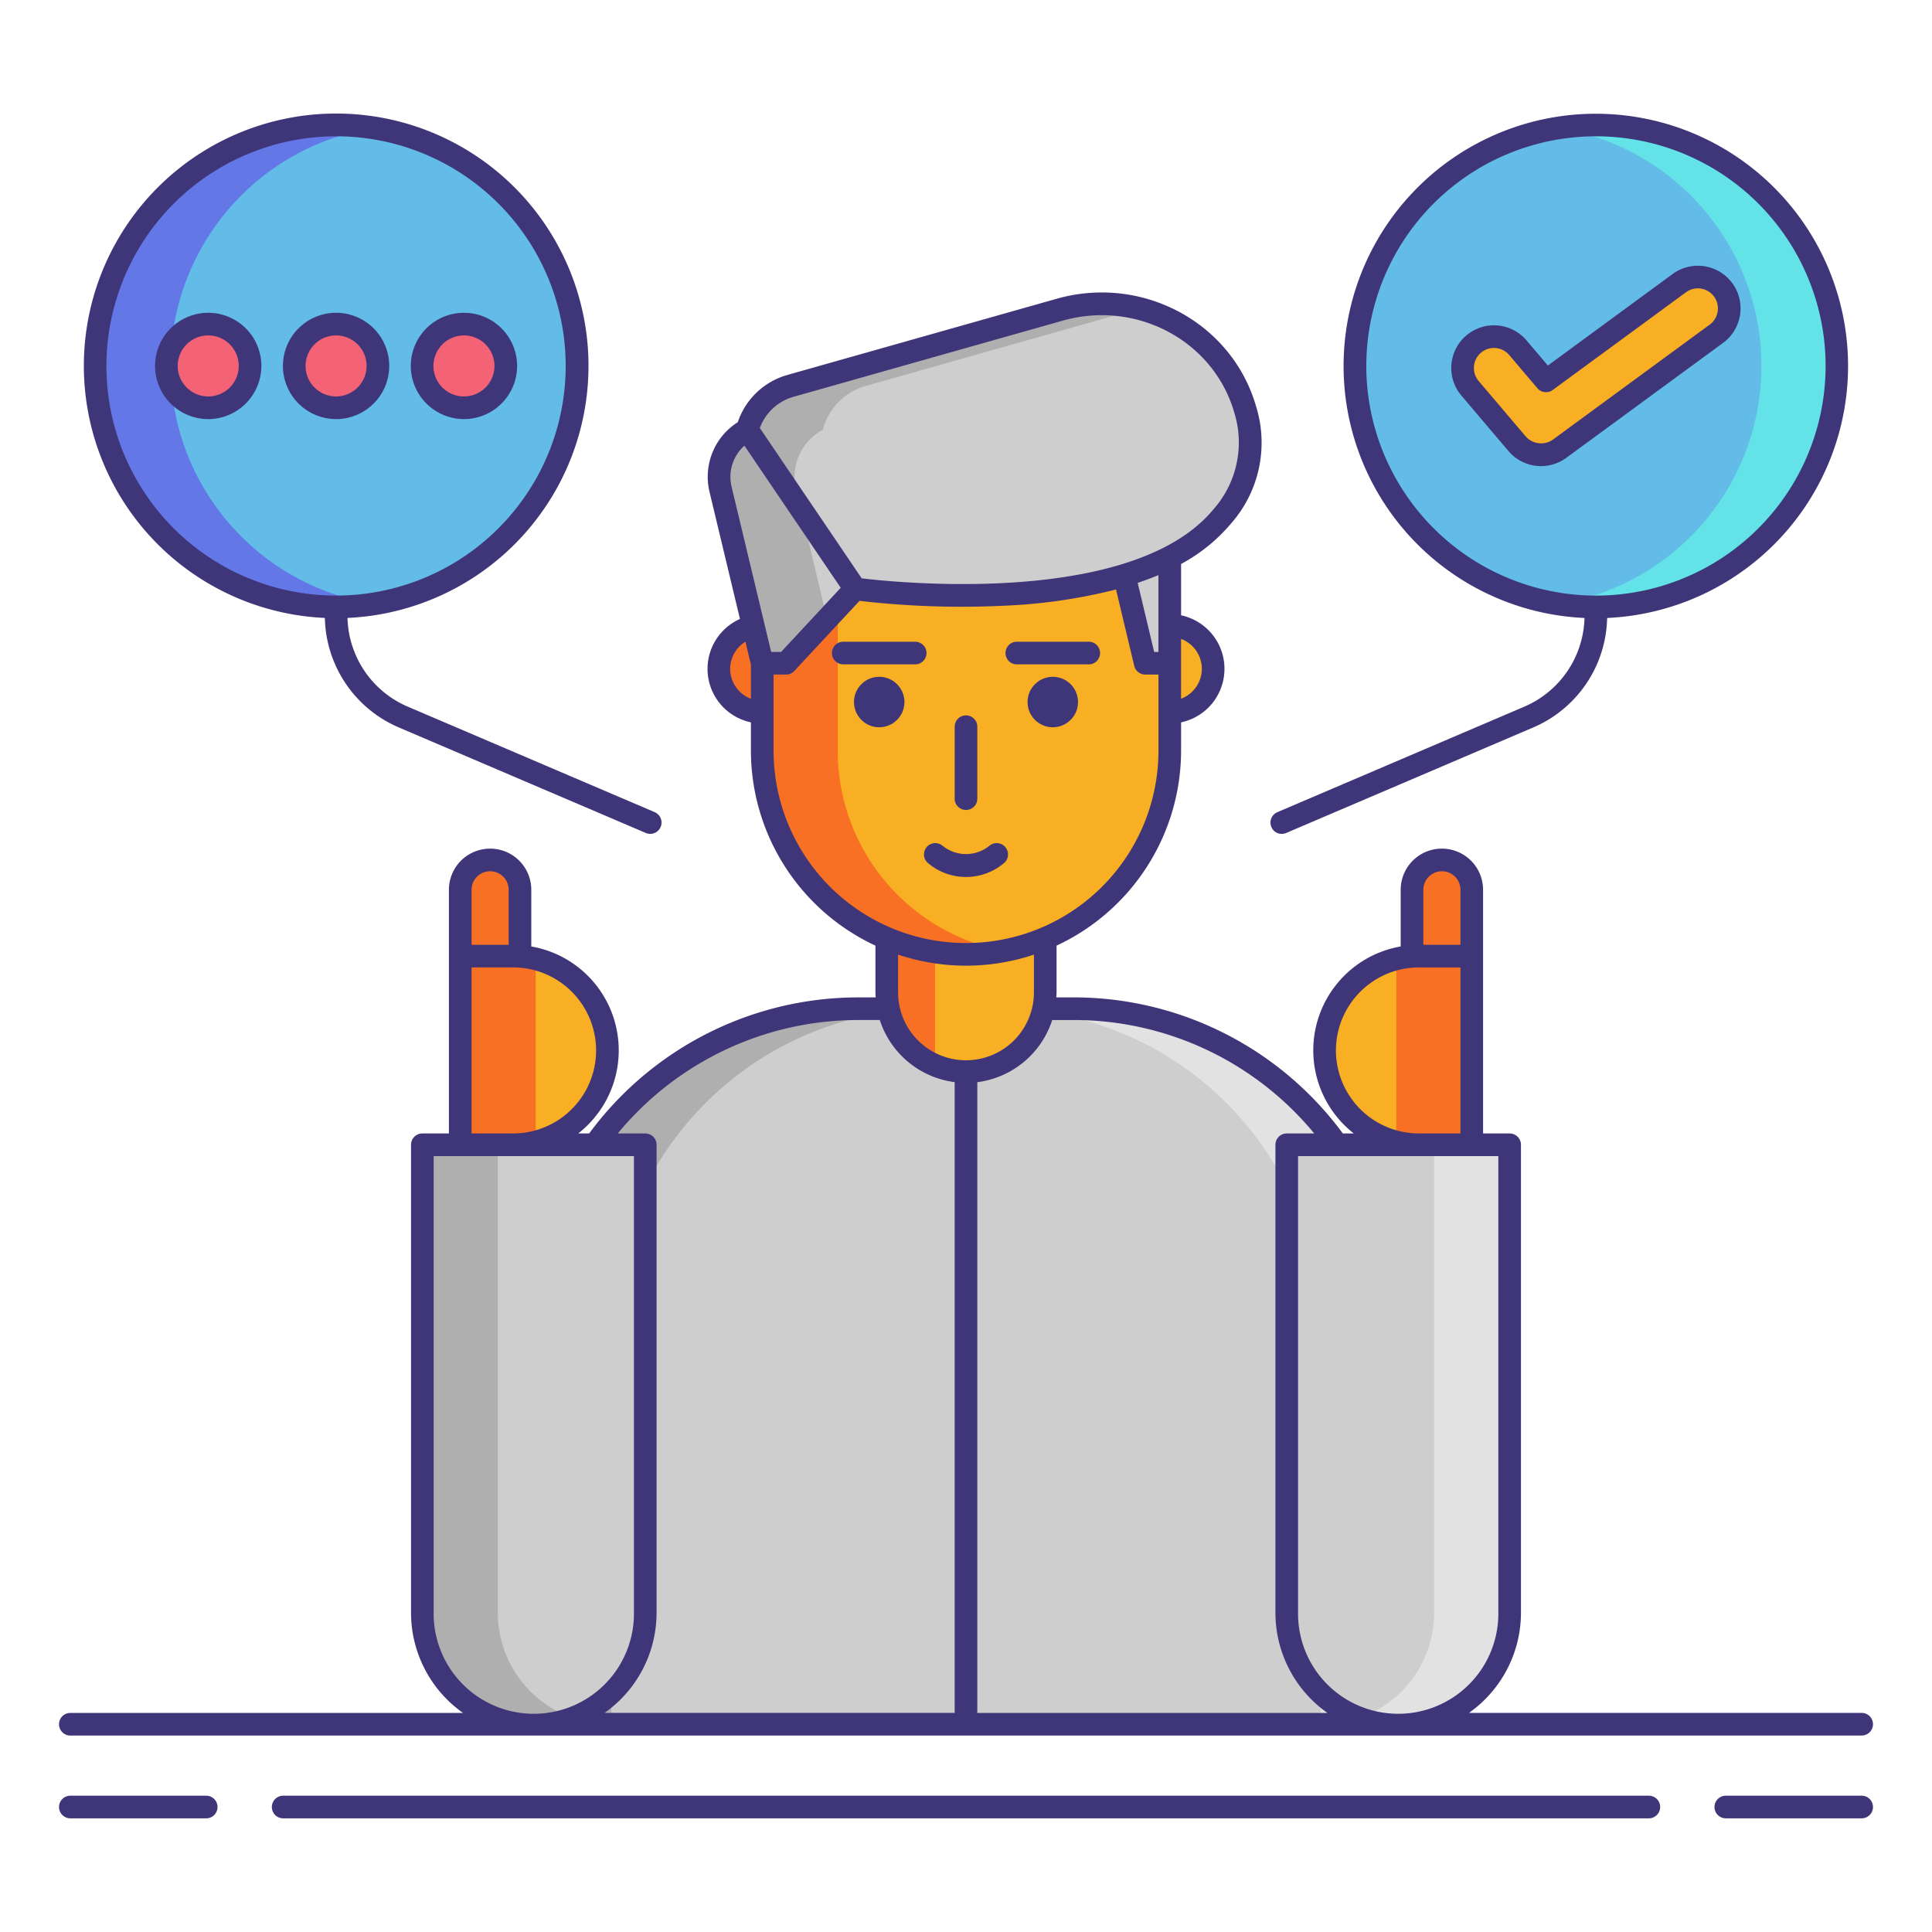 <svg xmlns="http://www.w3.org/2000/svg" viewBox="0 0 256 256"><title>icons_</title><circle cx="211.468" cy="48.489" r="31.929" fill="#63bce7"/><path d="M113.654,133.658h28.692A42.654,42.654,0,0,1,185,176.313v52.154a0,0,0,0,1,0,0H71a0,0,0,0,1,0,0V176.313A42.654,42.654,0,0,1,113.654,133.658Z" fill="#cecece"/><path d="M123.654,133.658h-10A42.654,42.654,0,0,0,71,176.313v52.154H81V176.313A42.654,42.654,0,0,1,123.654,133.658Z" fill="#afafaf"/><path d="M132.346,133.658h10A42.654,42.654,0,0,1,185,176.313v52.154H175V176.313A42.654,42.654,0,0,0,132.346,133.658Z" fill="#e2e2e2"/><rect x="117.5" y="108.992" width="21" height="33" rx="10.5" ry="10.5" fill="#f8af23"/><path d="M117.5,119.492v12a10.5,10.5,0,0,0,6.4,9.667V109.825A10.5,10.5,0,0,0,117.5,119.492Z" fill="#f87023"/><circle cx="101" cy="88.623" r="5.75" fill="#f87023"/><circle cx="155" cy="88.623" r="5.75" fill="#f8af23"/><rect x="101" y="55.959" width="54" height="70.497" rx="27" ry="27" fill="#f8af23"/><path d="M111,99.457v-16.5a27,27,0,0,1,22-26.531,26.988,26.988,0,0,0-32,26.531v16.5a26.987,26.987,0,0,0,32,26.53A27,27,0,0,1,111,99.457Z" fill="#f87023"/><polygon points="148.97 76.224 151.75 87.885 155 87.885 155 72.95 148.97 72.95 148.97 76.224" fill="#cecece"/><path d="M101,87.885h3.153l9.163-9.853s36.474,5.135,48.634-9.6a14.76,14.76,0,0,0,3.039-14.191c-3-10.4-14.161-16.152-24.573-13.205l-35.7,10.1a8.183,8.183,0,0,0-5.689,5.808h0a7.056,7.056,0,0,0-3.555,7.877Z" fill="#cecece"/><path d="M109.029,56.946a8.183,8.183,0,0,1,5.689-5.808l35.7-10.1c.178-.05.357-.078.535-.123a20.3,20.3,0,0,0-10.535.123l-35.7,10.1a8.183,8.183,0,0,0-5.689,5.808,7.056,7.056,0,0,0-3.555,7.877L101,87.885h3.153L109.6,82.03l-4.123-17.208A7.056,7.056,0,0,1,109.029,56.946Z" fill="#afafaf"/><circle cx="116.5" cy="93.023" r="3.344" fill="#3f3679"/><circle cx="139.5" cy="93.023" r="3.344" fill="#3f3679"/><path d="M60.984,126.689h7a12.5,12.5,0,0,1,12.5,12.5v0a12.5,12.5,0,0,1-12.5,12.5h-7a0,0,0,0,1,0,0v-25A0,0,0,0,1,60.984,126.689Z" fill="#f8af23"/><path d="M67.984,126.689h-7v25h7a12.491,12.491,0,0,0,3-.377V127.066A12.491,12.491,0,0,0,67.984,126.689Z" fill="#f87023"/><path d="M64.943,113.947h0a3.958,3.958,0,0,1,3.958,3.958v8.783a0,0,0,0,1,0,0H60.984a0,0,0,0,1,0,0v-8.783A3.958,3.958,0,0,1,64.943,113.947Z" fill="#f87023"/><path d="M55.964,151.689H85.5a0,0,0,0,1,0,0V213.7a14.77,14.77,0,0,1-14.77,14.77h0a14.77,14.77,0,0,1-14.77-14.77V151.689A0,0,0,0,1,55.964,151.689Z" fill="#cecece"/><path d="M65.964,213.7V151.689h-10V213.7a14.77,14.77,0,0,0,14.77,14.77h0a14.708,14.708,0,0,0,5-.887A14.762,14.762,0,0,1,65.964,213.7Z" fill="#afafaf"/><path d="M175.516,126.689h7a12.5,12.5,0,0,1,12.5,12.5v0a12.5,12.5,0,0,1-12.5,12.5h-7a0,0,0,0,1,0,0v-25A0,0,0,0,1,175.516,126.689Z" transform="translate(370.531 278.378) rotate(180)" fill="#f8af23"/><path d="M188.016,126.689h7v25h-7a12.491,12.491,0,0,1-3-.377V127.066A12.491,12.491,0,0,1,188.016,126.689Z" fill="#f87023"/><path d="M187.1,113.947h7.917a0,0,0,0,1,0,0v8.783a3.958,3.958,0,0,1-3.958,3.958h0a3.958,3.958,0,0,1-3.958-3.958v-8.783A0,0,0,0,1,187.1,113.947Z" transform="translate(382.115 240.636) rotate(-180)" fill="#f87023"/><path d="M185.266,151.689h0a14.77,14.77,0,0,1,14.77,14.77v62.008a0,0,0,0,1,0,0H170.5a0,0,0,0,1,0,0V166.459a14.77,14.77,0,0,1,14.77-14.77Z" transform="translate(370.531 380.156) rotate(180)" fill="#cecece"/><circle cx="44.532" cy="48.489" r="31.929" fill="#63bce7"/><path d="M22.6,48.489A31.934,31.934,0,0,1,49.532,16.953a31.929,31.929,0,1,0,0,63.072A31.934,31.934,0,0,1,22.6,48.489Z" fill="#6377e7"/><path d="M233.4,48.489a31.934,31.934,0,0,0-26.929-31.536,31.929,31.929,0,1,1,0,63.072A31.934,31.934,0,0,0,233.4,48.489Z" fill="#63e2e7"/><circle cx="27.589" cy="48.489" r="5.543" fill="#f46275"/><circle cx="44.532" cy="48.489" r="5.543" fill="#f46275"/><circle cx="61.475" cy="48.489" r="5.543" fill="#f46275"/><path d="M204.195,60.267a4.152,4.152,0,0,1-3.171-1.466l-6.236-7.344a4.157,4.157,0,0,1,6.338-5.381l3.73,4.393L222.52,37.515a4.157,4.157,0,0,1,4.917,6.7L206.651,59.463A4.142,4.142,0,0,1,204.195,60.267Z" fill="#f8af23"/><path d="M190.036,213.7V151.689h10V213.7a14.77,14.77,0,0,1-14.77,14.77h0a14.708,14.708,0,0,1-5-.887A14.762,14.762,0,0,0,190.036,213.7Z" fill="#e2e2e2"/><path d="M27.323,237.939h-18a1.5,1.5,0,0,0,0,3h18a1.5,1.5,0,1,0,0-3Z" fill="#3f3679"/><path d="M246.68,237.939h-18a1.5,1.5,0,0,0,0,3h18a1.5,1.5,0,0,0,0-3Z" fill="#3f3679"/><path d="M218.479,237.939H37.521a1.5,1.5,0,0,0,0,3H218.479a1.5,1.5,0,0,0,0-3Z" fill="#3f3679"/><path d="M9.32,229.967H246.68a1.5,1.5,0,0,0,0-3H194.646a16.251,16.251,0,0,0,6.889-13.271V151.688a1.5,1.5,0,0,0-1.5-1.5h-3.52V117.905a5.458,5.458,0,0,0-10.917,0v7.507a13.973,13.973,0,0,0-6.215,24.776h-1.453a44.285,44.285,0,0,0-35.585-18.03h-2.379c.012-.222.034-.441.034-.666V125.3a28.533,28.533,0,0,0,16.5-25.842V95.715a7.249,7.249,0,0,0,0-14.184v-6.8a22.8,22.8,0,0,0,6.607-5.347,16.2,16.2,0,0,0,3.323-15.562c-3.193-11.067-15.047-17.458-26.423-14.232l-35.7,10.1a9.723,9.723,0,0,0-6.549,6.254,8.559,8.559,0,0,0-3.746,9.225L98.05,82.015a7.24,7.24,0,0,0,1.45,13.7v3.742A28.533,28.533,0,0,0,116,125.3v6.194c0,.225.021.444.034.666h-2.379a44.3,44.3,0,0,0-35.588,18.03h-1.45A13.973,13.973,0,0,0,70.4,125.412v-7.507a5.458,5.458,0,0,0-10.917,0v32.283h-3.52a1.5,1.5,0,0,0-1.5,1.5V213.7a16.251,16.251,0,0,0,6.889,13.271H9.32a1.5,1.5,0,0,0,0,3ZM188.6,117.905a2.458,2.458,0,0,1,4.917,0v7.283H188.6Zm-11.583,21.283a11.012,11.012,0,0,1,11-11h5.5v22h-5.5A11.012,11.012,0,0,1,177.016,139.188Zm18,14h3.52V213.7a13.27,13.27,0,1,1-26.539,0V153.188h23.02Zm-52.67-18.03a41.289,41.289,0,0,1,31.793,15.03H170.5a1.5,1.5,0,0,0-1.5,1.5V213.7a16.251,16.251,0,0,0,6.889,13.271H129.472a1.494,1.494,0,0,0,.028-.278v-83.3a12.023,12.023,0,0,0,9.922-8.23Zm16.9-46.535a4.246,4.246,0,0,1-2.75,3.963v-4.7h0V84.66A4.246,4.246,0,0,1,159.25,88.623Zm-5.75-2.238h-.565l-2.182-9.151c.952-.323,1.875-.663,2.748-1.035Zm-48.374-33.8,35.7-10.1c9.793-2.771,19.986,2.69,22.724,12.178a13.35,13.35,0,0,1-2.755,12.819c-2.867,3.474-7.226,5.781-12.159,7.287l-.055.017c-13.359,4.061-30.874,2.269-34.4,1.848L100.683,56.713A6.7,6.7,0,0,1,105.126,52.581Zm-6.483,6.471L111.4,77.885l-7.9,8.5h-1.317L96.933,64.474A5.542,5.542,0,0,1,98.643,59.052ZM96.75,88.623a4.265,4.265,0,0,1,2.02-3.6l.73,3.047v4.519A4.246,4.246,0,0,1,96.75,88.623Zm5.75,10.834V89.385h1.652a1.5,1.5,0,0,0,1.1-.479l8.638-9.289a117.51,117.51,0,0,0,19.263.638,71.952,71.952,0,0,0,14.726-2.147l2.414,10.125a1.5,1.5,0,0,0,1.459,1.152h1.75V99.457a25.5,25.5,0,0,1-51,0Zm25.5,28.5a28.369,28.369,0,0,0,9-1.465v5a9,9,0,0,1-18,0v-5A28.369,28.369,0,0,0,128,127.957Zm-14.346,7.2h2.923a12.023,12.023,0,0,0,9.922,8.23v83.3a1.5,1.5,0,0,0,.028.278H80.115A16.251,16.251,0,0,0,87,213.7V151.688a1.5,1.5,0,0,0-1.5-1.5H81.859A41.3,41.3,0,0,1,113.654,135.158Zm-51.17-17.253a2.458,2.458,0,0,1,4.917,0v7.283H62.484Zm0,10.283h5.5a11,11,0,0,1,0,22h-5.5ZM57.465,213.7V153.188H84V213.7a13.27,13.27,0,1,1-26.539,0Z" fill="#3f3679"/><path d="M121.266,85.033h-9.531a1.5,1.5,0,0,0,0,3h9.531a1.5,1.5,0,0,0,0-3Z" fill="#3f3679"/><path d="M134.734,88.033h9.531a1.5,1.5,0,0,0,0-3h-9.531a1.5,1.5,0,0,0,0,3Z" fill="#3f3679"/><path d="M128,107.325a1.5,1.5,0,0,0,1.5-1.5V96.294a1.5,1.5,0,0,0-3,0v9.531A1.5,1.5,0,0,0,128,107.325Z" fill="#3f3679"/><path d="M133.079,114.325a1.5,1.5,0,0,0-1.951-2.277,4.926,4.926,0,0,1-6.256,0,1.5,1.5,0,0,0-1.951,2.277,7.8,7.8,0,0,0,10.158,0Z" fill="#3f3679"/><path d="M43.046,81.879a16.15,16.15,0,0,0,9.81,14.515l32.713,13.977a1.475,1.475,0,0,0,.588.121,1.5,1.5,0,0,0,.59-2.879L54.034,93.636a13.155,13.155,0,0,1-7.989-11.757,33.434,33.434,0,1,0-3,0Zm1.487-63.819A30.428,30.428,0,1,1,14.1,48.489,30.463,30.463,0,0,1,44.532,18.061Z" fill="#3f3679"/><path d="M169.844,110.492a1.475,1.475,0,0,0,.588-.121L203.144,96.4a16.152,16.152,0,0,0,9.811-14.516,33.423,33.423,0,1,0-3,0,13.158,13.158,0,0,1-7.989,11.758l-32.712,13.977a1.5,1.5,0,0,0,.59,2.879Zm11.2-62a30.429,30.429,0,1,1,30.429,30.428A30.463,30.463,0,0,1,181.039,48.489Z" fill="#3f3679"/><path d="M34.633,48.489a7.043,7.043,0,1,0-7.043,7.043A7.051,7.051,0,0,0,34.633,48.489Zm-11.087,0a4.043,4.043,0,1,1,4.044,4.043A4.049,4.049,0,0,1,23.546,48.489Z" fill="#3f3679"/><path d="M44.532,55.532a7.043,7.043,0,1,0-7.043-7.043A7.051,7.051,0,0,0,44.532,55.532Zm0-11.087a4.043,4.043,0,1,1-4.043,4.044A4.048,4.048,0,0,1,44.532,44.445Z" fill="#3f3679"/><path d="M61.476,55.532a7.043,7.043,0,1,0-7.043-7.043A7.051,7.051,0,0,0,61.476,55.532Zm0-11.087a4.043,4.043,0,1,1-4.043,4.044A4.048,4.048,0,0,1,61.476,44.445Z" fill="#3f3679"/><path d="M229.539,37.521a5.663,5.663,0,0,0-7.906-1.216L205.1,48.434,202.27,45.1a5.657,5.657,0,1,0-8.625,7.323l6.235,7.344a5.658,5.658,0,0,0,7.658.9L228.324,45.43A5.665,5.665,0,0,0,229.539,37.521Zm-2.989,5.489L205.765,58.253a2.721,2.721,0,0,1-3.6-.423l-6.235-7.344a2.657,2.657,0,0,1,2.021-4.377c.073,0,.146,0,.221.009a2.641,2.641,0,0,1,1.809.928l3.73,4.394a1.5,1.5,0,0,0,2.03.239l17.663-12.953a2.657,2.657,0,0,1,3.144,4.285Z" fill="#3f3679"/></svg>